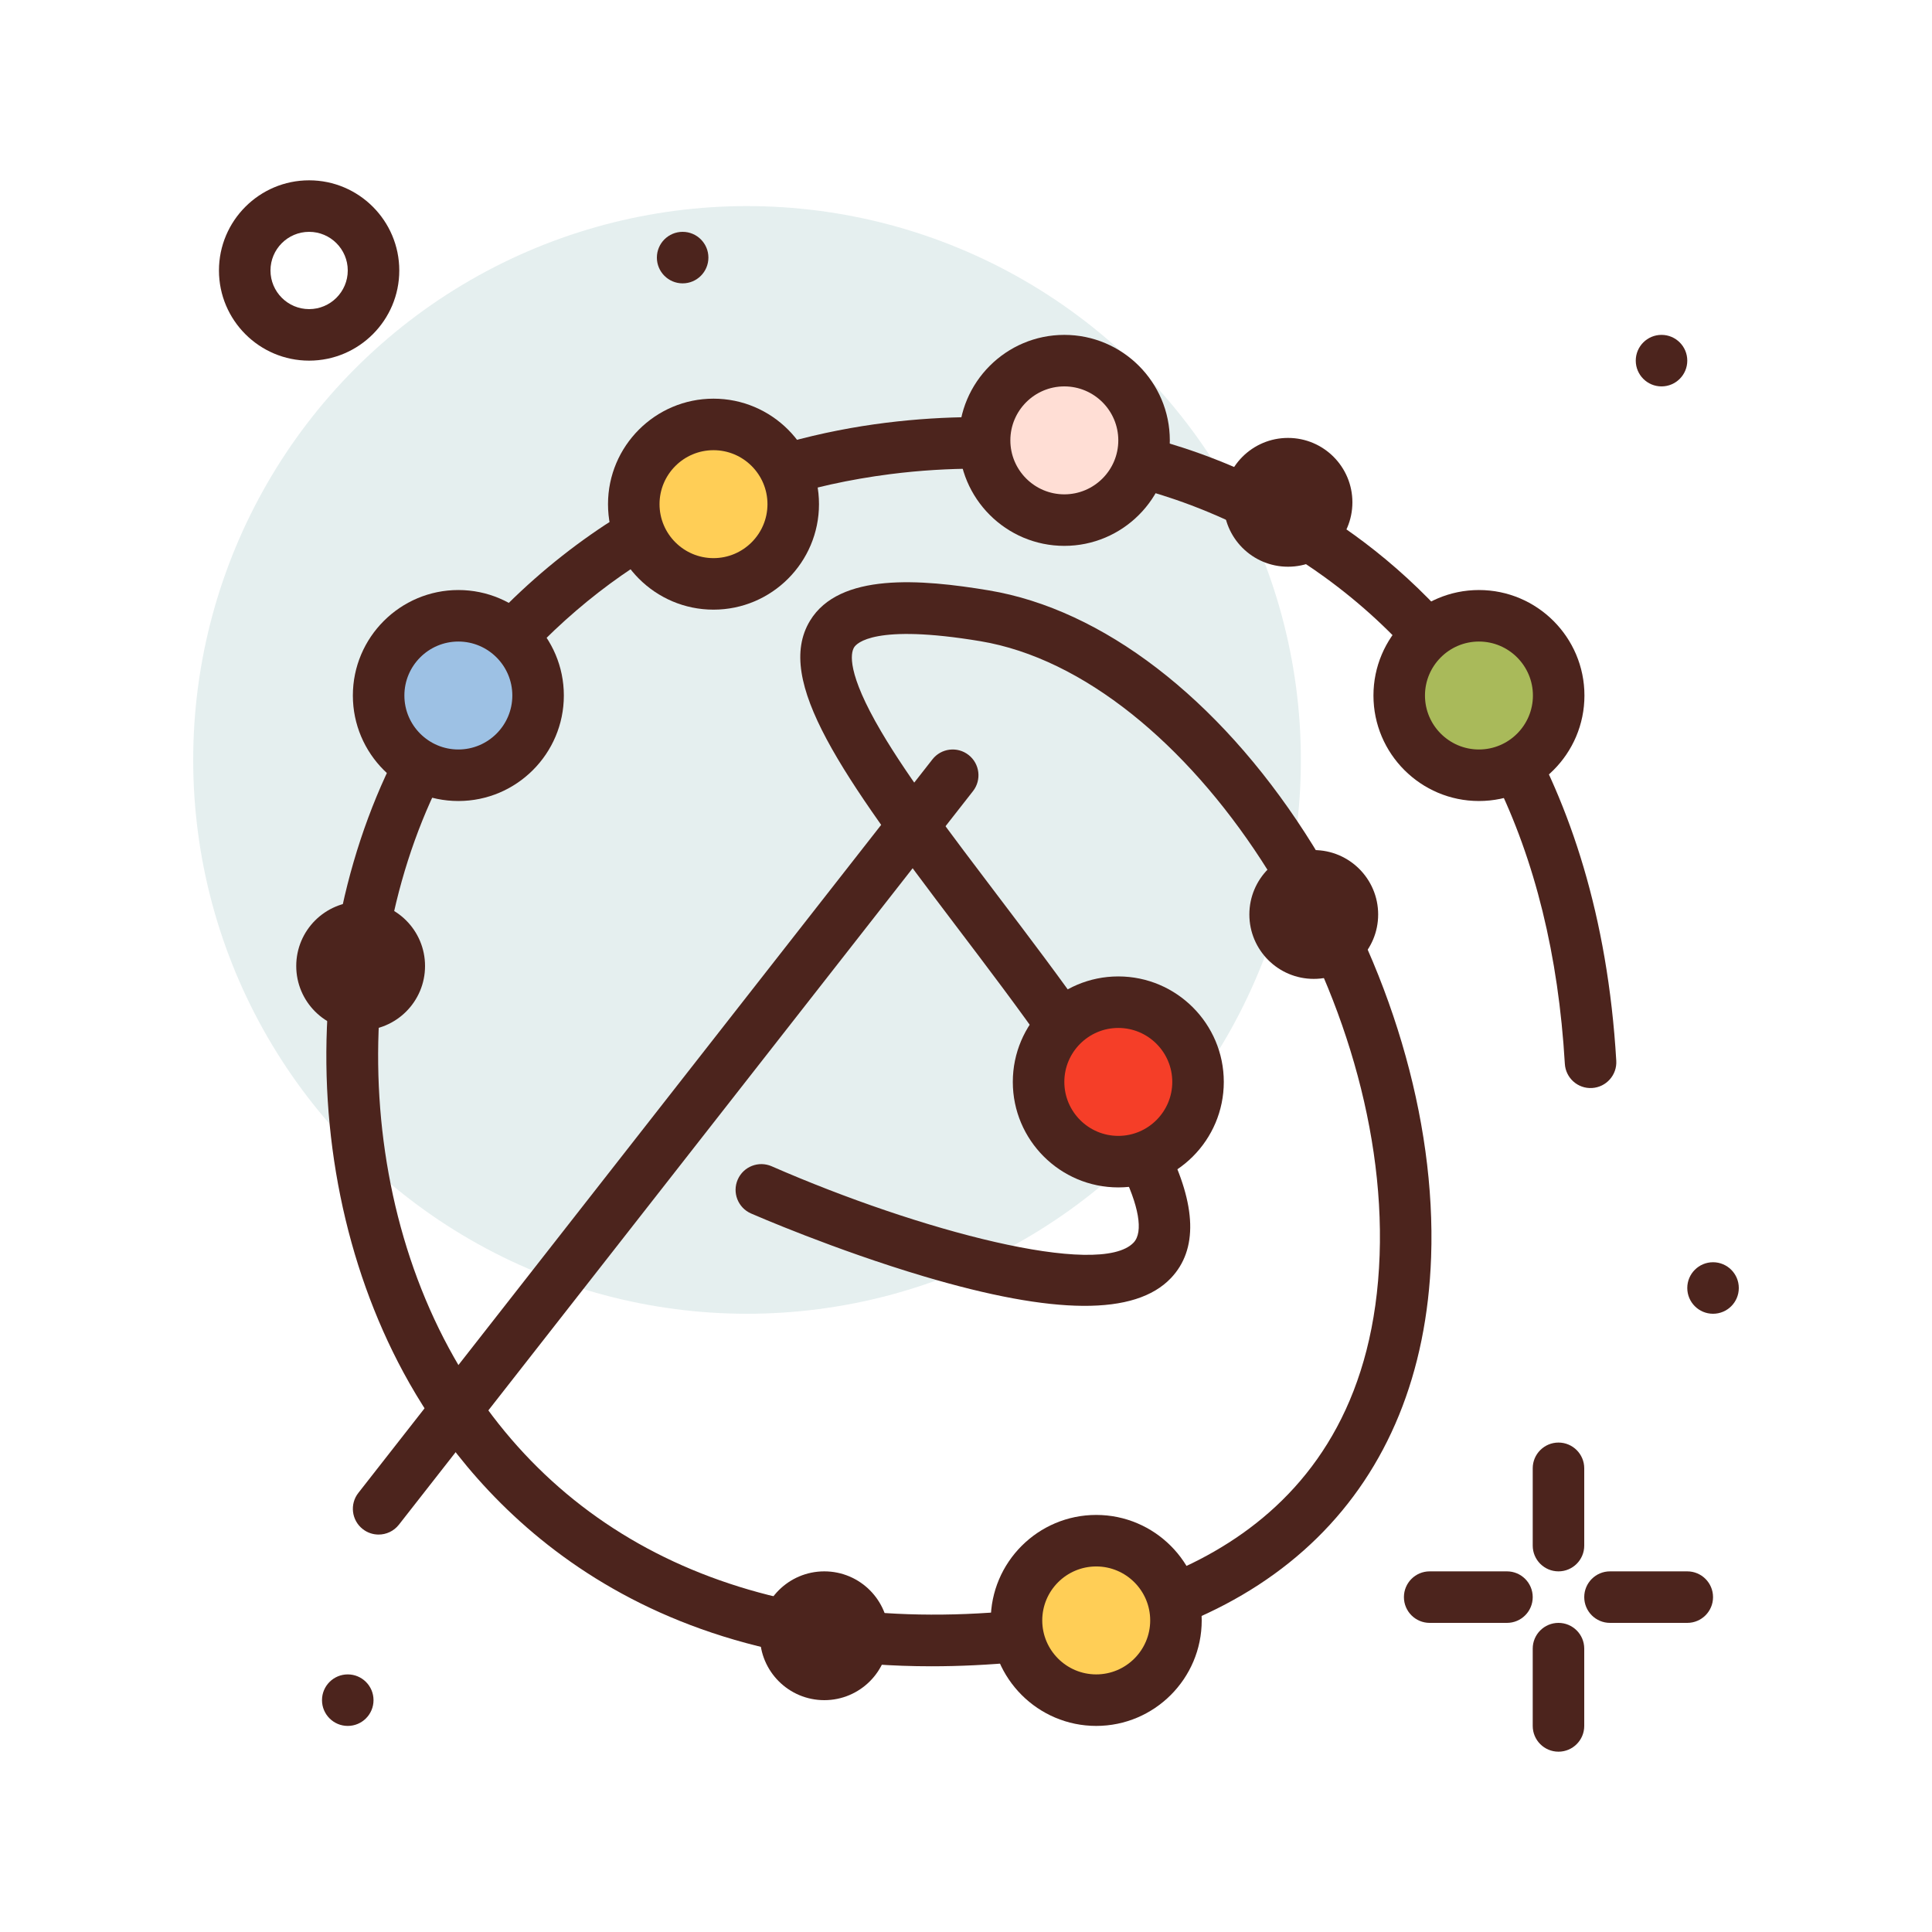 <svg id="beads" enable-background="new 0 0 300 300" height="512" viewBox="0 0 300 300" width="512" xmlns="http://www.w3.org/2000/svg"><circle cx="116" cy="118" fill="#e5efef" r="86"/><path d="m144.654 258.74c-49.517.004-72.454-27.956-82-45.617-9.05-16.745-13.195-37.14-11.67-57.428 1.511-20.102 8.451-38.808 19.541-52.671 21.305-26.631 48.199-35.023 67.008-37.374 19.319-2.415 33.993.819 35.935 1.278 2.162.341 19.163 3.351 36.859 16.165 17.08 12.368 37.997 36.569 40.647 81.623.13 2.206-1.553 4.099-3.758 4.229-2.208.137-4.098-1.553-4.228-3.758-1.98-33.66-14.547-59.1-37.353-75.614-16.955-12.277-33.342-14.732-33.505-14.756-.136-.02-.271-.046-.405-.079-.139-.034-14.598-3.533-33.498-1.112-25.087 3.209-45.765 14.781-61.456 34.396-21.036 26.295-24.08 69.844-7.08 101.297 16.292 30.146 47.46 44.63 87.768 40.794 20.546-1.956 55.241-11.73 56.768-55.208 1.47-41.861-29.819-89.978-61.999-95.341-16.449-2.742-19.222.327-19.61.97-.53.878-1.18 3.912 4.234 13.102 4.273 7.253 10.919 16.014 17.955 25.289 9.912 13.066 20.16 26.578 26.419 39.096 4.579 9.158 4.78 16.034.599 20.437-5.545 5.835-18.08 5.753-38.321-.253-13.943-4.138-26.365-9.55-26.887-9.777-2.023-.886-2.946-3.244-2.061-5.268s3.243-2.945 5.268-2.062c22.922 10.023 50.926 17.401 56.202 11.85 1.549-1.631.836-5.767-1.954-11.348-5.927-11.854-15.947-25.063-25.637-37.839-17.697-23.33-28.259-38.1-22.663-47.362 4.551-7.531 17.233-6.481 27.773-4.724 17.654 2.942 35.556 16.679 49.115 37.688 13.184 20.428 20.314 44.42 19.563 65.825-1.271 36.215-24.6 59.139-64.004 62.892-4.726.447-9.251.66-13.565.66z" fill="#4c241d"/><circle cx="170.221" cy="251.619" fill="#ffce56" r="12.381"/><path d="m170.221 268c-9.032 0-16.381-7.349-16.381-16.381s7.349-16.381 16.381-16.381 16.381 7.349 16.381 16.381-7.349 16.381-16.381 16.381zm0-24.762c-4.621 0-8.381 3.76-8.381 8.381s3.76 8.381 8.381 8.381 8.381-3.76 8.381-8.381-3.76-8.381-8.381-8.381z" fill="#4c241d"/><circle cx="165.268" cy="68.381" fill="#ffded5" r="12.381"/><path d="m165.268 84.762c-9.032 0-16.381-7.349-16.381-16.381s7.349-16.381 16.381-16.381c9.033 0 16.381 7.349 16.381 16.381s-7.348 16.381-16.381 16.381zm0-24.762c-4.621 0-8.381 3.76-8.381 8.381s3.76 8.381 8.381 8.381c4.622 0 8.381-3.76 8.381-8.381s-3.759-8.381-8.381-8.381z" fill="#4c241d"/><circle cx="229.649" cy="108" fill="#a9ba5a" r="12.381"/><path d="m229.65 124.381c-9.033 0-16.381-7.349-16.381-16.381s7.349-16.381 16.381-16.381 16.381 7.349 16.381 16.381-7.349 16.381-16.381 16.381zm0-24.762c-4.622 0-8.381 3.76-8.381 8.381s3.76 8.381 8.381 8.381 8.381-3.76 8.381-8.381-3.76-8.381-8.381-8.381z" fill="#4c241d"/><circle cx="173.649" cy="168" fill="#f53e28" r="12.381"/><path d="m173.65 184.381c-9.033 0-16.381-7.349-16.381-16.381s7.349-16.381 16.381-16.381 16.381 7.349 16.381 16.381-7.349 16.381-16.381 16.381zm0-24.762c-4.622 0-8.381 3.76-8.381 8.381s3.76 8.381 8.381 8.381 8.381-3.76 8.381-8.381-3.76-8.381-8.381-8.381z" fill="#4c241d"/><circle cx="110.792" cy="78.286" fill="#ffce56" r="12.381"/><path d="m110.792 94.667c-9.032 0-16.381-7.349-16.381-16.381s7.349-16.381 16.381-16.381 16.381 7.349 16.381 16.381-7.349 16.381-16.381 16.381zm0-24.762c-4.621 0-8.381 3.76-8.381 8.381s3.76 8.381 8.381 8.381 8.381-3.76 8.381-8.381-3.76-8.381-8.381-8.381z" fill="#4c241d"/><circle cx="71.173" cy="108" fill="#9dc1e4" r="12.381"/><path d="m71.173 124.381c-9.032 0-16.381-7.349-16.381-16.381s7.349-16.381 16.381-16.381c9.033 0 16.381 7.349 16.381 16.381s-7.348 16.381-16.381 16.381zm0-24.762c-4.621 0-8.381 3.76-8.381 8.381s3.76 8.381 8.381 8.381c4.622 0 8.381-3.76 8.381-8.381s-3.759-8.381-8.381-8.381z" fill="#4c241d"/><path d="m147.935 120.381-89.143 113.905" fill="#ffce56"/><g fill="#4c241d"><path d="m58.789 238.286c-.862 0-1.73-.277-2.462-.85-1.74-1.362-2.046-3.876-.685-5.615l89.143-113.905c1.361-1.741 3.876-2.046 5.615-.686 1.74 1.362 2.046 3.876.685 5.615l-89.143 113.906c-.789 1.009-1.965 1.535-3.153 1.535z"/><path d="m242 244c-2.209 0-4-1.791-4-4v-12c0-2.209 1.791-4 4-4s4 1.791 4 4v12c0 2.209-1.791 4-4 4z"/><path d="m242 272c-2.209 0-4-1.791-4-4v-12c0-2.209 1.791-4 4-4s4 1.791 4 4v12c0 2.209-1.791 4-4 4z"/><path d="m234 252h-12c-2.209 0-4-1.791-4-4s1.791-4 4-4h12c2.209 0 4 1.791 4 4s-1.791 4-4 4z"/><path d="m262 252h-12c-2.209 0-4-1.791-4-4s1.791-4 4-4h12c2.209 0 4 1.791 4 4s-1.791 4-4 4z"/><path d="m48 56c-7.72 0-14-6.28-14-14s6.28-14 14-14 14 6.28 14 14-6.28 14-14 14zm0-20c-3.309 0-6 2.691-6 6s2.691 6 6 6 6-2.691 6-6-2.691-6-6-6z"/><circle cx="106" cy="40" r="4"/><circle cx="266" cy="200" r="4"/><circle cx="258" cy="56" r="4"/><circle cx="54" cy="264" r="4"/><circle cx="56" cy="150" r="10"/><circle cx="204" cy="142" r="10"/><circle cx="200" cy="78" r="10"/><circle cx="128" cy="254" r="10"/></g></svg>